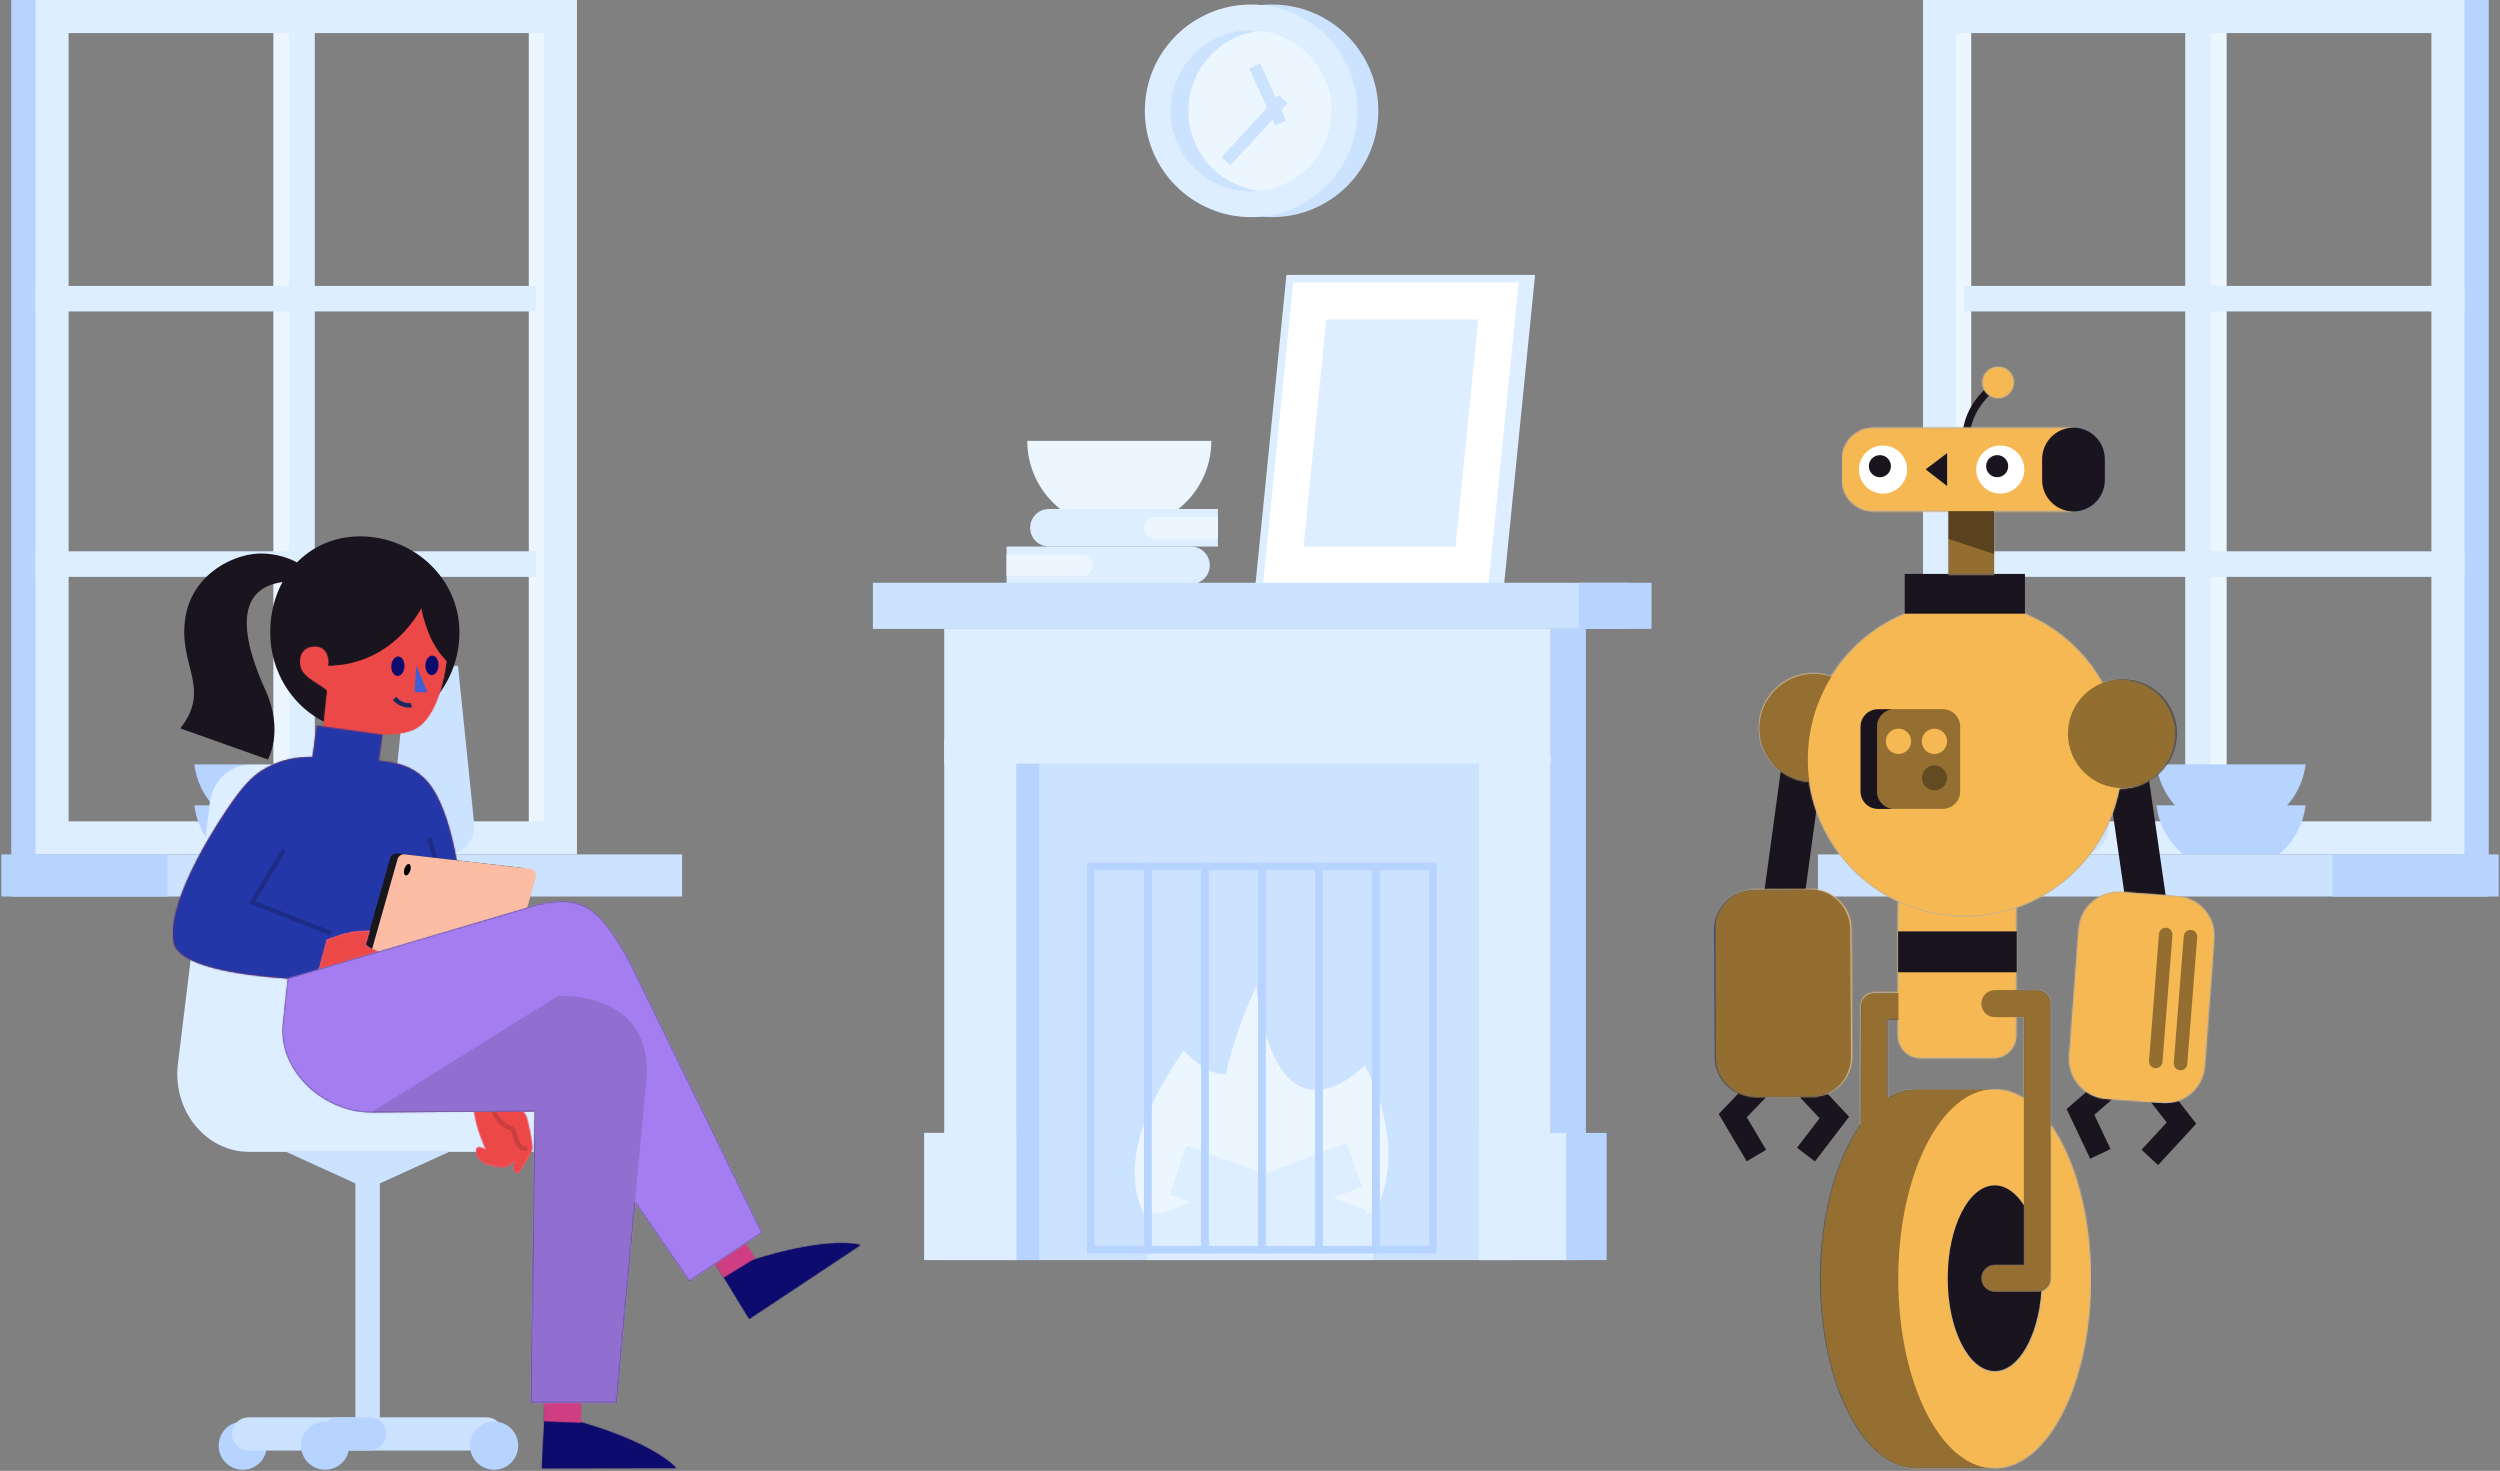 <?xml version="1.0" encoding="UTF-8"?>
<svg width="1664px" height="979px" viewBox="0 0 1664 979" version="1.1" xmlns="http://www.w3.org/2000/svg" xmlns:xlink="http://www.w3.org/1999/xlink">
    <rect x="0" y="0" width="1664" height="979" fill="#808080" stroke="none"/>
    <!-- Generator: Sketch 53.2 (72643) - https://sketchapp.com -->
    <title>Illustration 17</title>
    <desc>Created with Sketch.</desc>
    <defs>
        <path d="M78.1,86.325 C71.51,90.705 59.51,91.245 49.28,90.655 L46.94,119.705 L13.56,105.965 C13.56,105.965 16.77,73.905 18.161,61.615 C11.451,55.535 0.02,52.715 2.91322522e-13,42.385 C2.91322522e-13,38.805 2.09,32.615 9.81,32.595 C20.17,32.585 18.69,45.005 18.69,45.005 C30.411,49.555 42.4,10.175 49.31,1.255 C53.09,-3.625 82.11,7.295 82.11,7.295 L98.58,25.715 C98.9,27.985 97.74,73.265 78.1,86.325" id="path-1"></path>
        <path d="M222.802,243.571 L199.991,246.43 L163.252,188.97 L161.911,169.871 L105.942,169.041 L82.052,168.691 L82.002,168.691 C79.792,168.56 77.491,168.421 75.112,168.251 C45.022,166.151 3.332,160.3 0.472,144.1 C-4.718,114.76 34.542,57.821 39.182,51.221 C39.472,50.811 39.621,50.591 39.621,50.591 C46.201,41.191 52.822,33.881 59.002,29.991 C71.022,22.421 82.292,20.76 93.002,20.791 L95.871,0.001 L139.562,6.03 L137.182,23.311 C150.012,24.541 158.741,27.05 166.911,34.55 C193.142,58.631 195.072,148.821 195.072,148.821 L222.802,243.571 Z" id="path-3"></path>
        <path d="M125.405,107.62 C130.649,113.792 137.035,121.463 137.965,123.29 C139.579,126.461 142.564,142.158 142.422,145.26 C142.28,148.36 132.978,162.297 132.978,162.297 C127.207,160.883 130.976,153.686 130.976,153.686 C130.976,153.686 125.807,158.057 123.658,157.983 C103.418,157.293 104.502,147.046 104.981,145.762 C106.056,142.88 111.459,146.176 111.459,146.176 C111.459,146.176 101.072,125.103 103.572,110.357 L125.405,107.62 Z M63.831,29.045 C63.831,29.045 67.422,29.96 67.49,32.217 C67.49,32.858 45.612,36.996 45.612,36.996 L50.374,37.278 L55.324,37.039 C55.324,37.039 57.897,37.518 58.043,39.655 C58.094,40.501 53.537,41.407 48.236,42.1 C39.995,43.186 34.07,42.229 28.273,40.647 C27.786,40.51 27.316,40.39 26.863,40.271 C20.895,38.706 18.236,38.415 10.56,34.234 C7.156,32.379 2.138,28.703 0.044,26.839 L5.575,6.372 L13.201,3.765 C13.201,3.765 16.74,2.379 22.717,1.276 C26.47,0.584 30.133,0.858 34.006,0.439 L31.806,8.502 C31.558,8.681 31.274,9.287 31.06,9.519 C31.224,9.655 31.386,9.809 31.574,9.98 C33.155,11.425 36.147,13.989 49.023,17.204 C51.605,17.846 60.274,17.965 60.274,17.965 C62.822,18.332 68.174,18.828 68.542,21.829 C68.636,22.573 67.704,23.377 67.704,23.377 C67.704,23.377 71.063,23.608 71.268,26.651 C71.354,27.848 63.831,29.045 63.831,29.045 Z" id="path-5"></path>
        <path d="M26.697,104.714 L24.116,127.242 C24.116,127.242 72.136,139.831 90.189,158.554 L0.671,158.709 L4.022,94.187 L26.697,104.714 Z M129.734,-1.13686838e-13 L140.045,20.292 C140.045,20.292 187.222,4.248 212.702,9.932 L138.672,59.064 L104.921,3.738 L129.734,-1.13686838e-13 Z" id="path-7"></path>
        <path d="M0.937,97.597 L24.722,107.05 L24.519,125.752 L0.206,124.859 L0.937,97.597 Z M105.197,5.871 L130.345,0.619 L140.528,16.391 L119.677,29.101 L105.197,5.871 Z" id="path-9"></path>
        <path d="M234.667,201.1 L222.357,334.724 L165.338,334.724 L167.869,140.71 L59.034,141.46 C27.986,141.459 -2.044,114.796 0.109,83.806 L3.494,52.257 L169.7,3.155 C200.469,-3.803 211.137,5.388 231.085,40.898 L319.161,221.438 L270.777,253.77 L234.667,201.1 Z" id="path-11"></path>
        <path d="M128.641,89.553 L128.641,100.209 C128.641,108.606 121.878,115.413 113.536,115.413 L64.78,115.413 C56.438,115.413 49.675,108.606 49.675,100.209 L49.675,88 L44.708,88 L44.708,141.792 C50.768,138.029 57.217,136 63.906,136 C63.973,136 64.039,136 64.106,136.001 L115.902,136.001 C115.968,136 116.034,136 116.101,136 C122.872,136 129.398,138.079 135.522,141.931 L135.522,89.553 L128.641,89.553 L128.641,89.553 Z M128.641,71.553 L144.464,71.553 C149.402,71.553 153.405,75.583 153.405,80.553 L153.405,159.714 C169.517,182.619 180.007,219.973 180.007,262.164 C180.007,331.843 151.396,388.329 116.101,388.329 C115.252,388.329 114.407,388.296 113.566,388.232 L66.441,388.232 C65.6,388.296 64.755,388.329 63.906,388.329 C28.612,388.329 9.09494702e-13,331.843 9.09494702e-13,262.164 C9.09494702e-13,219.9 10.527,182.49 26.686,159.595 L26.686,262.164 C26.686,266.189 29.311,269.597 32.932,270.748 C35.048,300.784 48.11,323.906 63.906,323.906 C81.179,323.906 95.18,296.263 95.18,262.164 C95.18,228.065 81.179,200.423 63.906,200.423 C56.669,200.423 50.007,205.275 44.708,213.422 L44.708,252.796 L64.044,252.796 C68.983,252.796 72.986,256.825 72.986,261.796 C72.986,266.767 68.983,270.796 64.044,270.796 L35.766,270.796 C30.828,270.796 26.825,266.767 26.825,261.796 L26.825,79 C26.825,74.029 30.828,70 35.766,70 L49.675,70 L49.675,15.204 C49.675,6.807 56.438,0 64.78,0 L113.536,0 C121.878,0 128.641,6.807 128.641,15.204 L128.641,71.553 Z" id="path-13"></path>
        <path d="M63.286,124.415 C62.984,124.422 62.68,124.426 62.375,124.426 C42.333,124.426 26.086,108.178 26.086,88.136 C26.086,68.094 42.333,51.846 62.375,51.846 C66.656,51.846 70.764,52.587 74.577,53.949 C92.459,21.773 126.795,0 166.216,0 C203.82,0 236.797,19.811 255.278,49.565 C258.944,48.32 262.873,47.644 266.959,47.644 C287.001,47.644 303.249,63.892 303.249,83.934 C303.249,102.996 288.552,118.625 269.871,120.108 C262.449,170.699 218.869,209.539 166.216,209.539 C115.068,209.539 72.482,172.887 63.286,124.415 L63.286,124.415 Z M0.076,224.623 C-1.025,209.875 10.039,197.028 24.787,195.927 L61.838,193.163 C76.586,192.062 89.433,203.126 90.533,217.873 L96.835,302.329 C97.935,317.077 86.872,329.924 72.125,331.025 L35.073,333.79 C20.325,334.89 7.478,323.826 6.378,309.079 L0.076,224.623 Z M241.715,217.982 C241.793,203.193 253.846,191.269 268.634,191.348 L305.788,191.545 C320.576,191.625 332.501,203.677 332.422,218.465 L331.971,303.154 C331.893,317.943 319.84,329.868 305.052,329.789 L267.898,329.591 C253.11,329.512 241.185,317.46 241.264,302.671 L241.715,217.982 Z" id="path-15"></path>
        <path d="M73.753,96.45 L20.875,96.45 C9.394,96.45 -3.41060513e-13,87.056 -3.41060513e-13,75.575 L-3.41060513e-13,61.502 C-3.41060513e-13,50.021 9.394,40.627 20.875,40.627 L154.211,40.627 C165.692,40.627 175.086,50.021 175.086,61.502 L175.086,75.575 C175.086,87.056 165.692,96.45 154.211,96.45 L104.112,96.45 L104.112,138.326 L73.753,138.326 L73.753,96.45 Z M81.614,10.538 C81.614,16.358 76.896,21.077 71.076,21.077 C65.256,21.077 60.537,16.358 60.537,10.538 C60.537,4.718 65.256,0 71.076,0 C76.896,0 81.614,4.718 81.614,10.538 Z" id="path-17"></path>
    </defs>
    <g id="Scene" stroke="none" stroke-width="1" fill="none" fill-rule="evenodd">
        <g id="Illustration-17" transform="translate(-245, -102)">
            <g id="Background-Object-/-Window-/-3" transform="translate(1209, 42)">
                <g id="Group-25" transform="translate(246, 59)">
                    <path d="M261.046,22.921 L261.046,566.56" id="Stroke-1" stroke="#ECF6FF" stroke-width="22"></path>
                    <path d="M252.979,3.429 L252.979,568.317" id="Stroke-3" stroke="#DCEEFF" stroke-width="17"></path>
                    <path d="M436.513,1 L436.513,569.69" id="Stroke-5" stroke="#B6D4FF" stroke-width="20"></path>
                    <path d="M91.039,5.647 L91.039,564.618" id="Stroke-8" stroke="#ECF6FF" stroke-width="22"></path>
                    <path d="M69.963,569.69 L430.326,569.69 L430.326,0.999 L69.963,0.999 L69.963,569.69 Z M91.964,547.69 L408.326,547.69 L408.326,23 L91.964,23 L91.964,547.69 Z" id="Fill-11" fill="#DCEEFF"></path>
                    <polygon id="Fill-12" fill="#CCE3FF" points="0.001 597.721 446.359 597.721 446.359 569.69 0.001 569.69"></polygon>
                    <polygon id="Fill-13" fill="#B6D4FF" points="342.563 597.721 453.128 597.721 453.128 569.69 342.563 569.69"></polygon>
                    <path d="M97.324,199.8 L430.326,199.8" id="Stroke-14" stroke="#DCEEFF" stroke-width="17"></path>
                    <path d="M97.324,376.445 L430.326,376.445" id="Stroke-16" stroke="#DCEEFF" stroke-width="17"></path>
                    <path d="M324.594,537.05 C323.033,550.16 316.394,561.72 306.694,569.69 L243.264,569.69 C233.564,561.72 226.924,550.16 225.354,537.05 L324.594,537.05 Z" id="Fill-18" fill="#B6D4FF"></path>
                    <path d="M324.594,509.802 C321.641,534.58 300.552,553.803 274.975,553.803 C249.399,553.803 228.309,534.58 225.357,509.802 L324.594,509.802 Z" id="Fill-20" fill="#B6D4FF"></path>
                    <path d="M138.404,549.133 L149.173,444.193 L182.846,444.193 L193.615,549.133 C194.743,560.13 186.114,569.69 175.059,569.69 L156.96,569.69 C145.905,569.69 137.275,560.13 138.404,549.133" id="Fill-22" fill="#CCE3FF"></path>
                </g>
            </g>
            <g id="Background-Object-/-Window-/-3" transform="translate(472.5, 400) scale(-1, 1) translate(-472.5, -400) translate(0, 42)">
                <g id="Group-25" transform="translate(246, 59)">
                    <path d="M261.046,22.921 L261.046,566.56" id="Stroke-1" stroke="#ECF6FF" stroke-width="22"></path>
                    <path d="M252.979,3.429 L252.979,568.317" id="Stroke-3" stroke="#DCEEFF" stroke-width="17"></path>
                    <path d="M436.513,1 L436.513,569.69" id="Stroke-5" stroke="#B6D4FF" stroke-width="20"></path>
                    <path d="M91.039,5.647 L91.039,564.618" id="Stroke-8" stroke="#ECF6FF" stroke-width="22"></path>
                    <path d="M69.963,569.69 L430.326,569.69 L430.326,0.999 L69.963,0.999 L69.963,569.69 Z M91.964,547.69 L408.326,547.69 L408.326,23 L91.964,23 L91.964,547.69 Z" id="Fill-11" fill="#DCEEFF"></path>
                    <polygon id="Fill-12" fill="#CCE3FF" points="0.001 597.721 446.359 597.721 446.359 569.69 0.001 569.69"></polygon>
                    <polygon id="Fill-13" fill="#B6D4FF" points="342.563 597.721 453.128 597.721 453.128 569.69 342.563 569.69"></polygon>
                    <path d="M97.324,199.8 L430.326,199.8" id="Stroke-14" stroke="#DCEEFF" stroke-width="17"></path>
                    <path d="M97.324,376.445 L430.326,376.445" id="Stroke-16" stroke="#DCEEFF" stroke-width="17"></path>
                    <path d="M324.594,537.05 C323.033,550.16 316.394,561.72 306.694,569.69 L243.264,569.69 C233.564,561.72 226.924,550.16 225.354,537.05 L324.594,537.05 Z" id="Fill-18" fill="#B6D4FF"></path>
                    <path d="M324.594,509.802 C321.641,534.58 300.552,553.803 274.975,553.803 C249.399,553.803 228.309,534.58 225.357,509.802 L324.594,509.802 Z" id="Fill-20" fill="#B6D4FF"></path>
                    <path d="M138.404,549.133 L149.173,444.193 L182.846,444.193 L193.615,549.133 C194.743,560.13 186.114,569.69 175.059,569.69 L156.96,569.69 C145.905,569.69 137.275,560.13 138.404,549.133" id="Fill-22" fill="#CCE3FF"></path>
                </g>
            </g>
            <g id="Background-Object-/-Pluteus-/-5" transform="translate(613, 254)">
                <g id="Group-42" transform="translate(213, 33)">
                    <polygon id="Fill-1" fill="#DCEEFF" points="265.17 205.894 417.424 205.894 437.984 0.5 285.731 0.5"></polygon>
                    <polygon id="Stroke-2" stroke="#DCEEFF" stroke-width="5" points="265.17 205.894 417.424 205.894 437.984 0.5 285.731 0.5"></polygon>
                    <polygon id="Fill-4" fill="#FFFFFF" points="256.952 205.894 412.038 205.894 432.598 0.5 277.512 0.5"></polygon>
                    <polygon id="Stroke-5" stroke="#DCEEFF" stroke-width="5" points="256.952 205.894 412.038 205.894 432.598 0.5 277.512 0.5"></polygon>
                    <polygon id="Fill-7" fill="#DCEEFF" points="286.655 178.774 387.764 178.774 402.895 27.621 301.786 27.621"></polygon>
                    <path d="M167.432,166.273 L160.583,166.273 C128.645,166.273 102.753,140.381 102.753,108.442 L225.262,108.442 C225.262,140.381 199.37,166.273 167.432,166.273" id="Fill-8" fill="#ECF6FF"></path>
                    <path d="M104.669,166.273 L104.669,166.273 C104.669,173.177 110.266,178.774 117.169,178.774 L229.638,178.774 L229.638,153.773 L117.169,153.773 C110.266,153.773 104.669,159.37 104.669,166.273" id="Fill-10" fill="#DCEEFF"></path>
                    <path d="M180.313,166.273 L180.313,166.273 C180.313,170.27 183.553,173.51 187.55,173.51 L229.336,173.51 C229.502,173.51 229.637,173.376 229.637,173.209 L229.637,159.337 C229.637,159.171 229.502,159.037 229.336,159.037 L187.55,159.037 C183.553,159.037 180.313,162.276 180.313,166.273" id="Fill-12" fill="#ECF6FF"></path>
                    <path d="M88.971,178.774 L88.971,203.775 L211.73,203.775 C218.633,203.775 224.23,198.178 224.23,191.274 C224.23,184.371 218.633,178.774 211.73,178.774 L88.971,178.774 Z" id="Fill-14" fill="#DCEEFF"></path>
                    <path d="M88.971,184.107 L88.971,198.442 L139.445,198.442 C143.403,198.442 146.612,195.233 146.612,191.274 C146.612,187.316 143.403,184.107 139.445,184.107 L88.971,184.107 Z" id="Fill-16" fill="#ECF6FF"></path>
                    <polygon id="Fill-18" fill="#CCE3FF" points="88.971 653.705 424.932 653.705 424.932 307.934 88.971 307.934"></polygon>
                    <polygon id="Fill-20" fill="#DCEEFF" points="403.301 653.705 451.21 653.705 451.21 317.781 403.301 317.781"></polygon>
                    <polygon id="Fill-21" fill="#DCEEFF" points="47.476 323.118 451.211 323.118 451.211 233.58 47.476 233.58"></polygon>
                    <polygon id="Fill-22" fill="#CCE3FF" points="0 233.581 503.818 233.581 503.818 202.895 0 202.895"></polygon>
                    <polygon id="Fill-23" fill="#B6D4FF" points="451.211 653.705 474.586 653.705 474.586 233.581 451.211 233.581"></polygon>
                    <polygon id="Fill-24" fill="#B6D4FF" points="95.384 653.705 110.602 653.705 110.602 323.454 95.384 323.454"></polygon>
                    <polygon id="Fill-25" fill="#B6D4FF" points="469.846 233.581 518.256 233.581 518.256 202.895 469.846 202.895"></polygon>
                    <polygon id="Fill-26" fill="#DCEEFF" points="47.475 653.705 95.384 653.705 95.384 307.524 47.475 307.524"></polygon>
                    <polygon id="Fill-27" fill="#DCEEFF" points="34.073 653.705 95.385 653.705 95.385 569.047 34.073 569.047"></polygon>
                    <polygon id="Fill-28" fill="#DCEEFF" points="403.301 653.705 465.117 653.705 465.117 569.047 403.301 569.047"></polygon>
                    <path d="M195.687,640.652 C195.687,640.652 140.535,608.316 206.996,514.244 C206.996,514.244 241.208,554.194 254.38,506.859 C254.38,506.859 291.667,565.972 267.459,601.672" id="Fill-29" fill="#ECF6FF"></path>
                    <path d="M317.955,643.934 C317.955,643.934 367.611,604.089 327.406,523.884 C327.406,523.884 269.766,585.423 255.201,471.372 C255.201,471.372 213.11,557.481 239.554,598.808" id="Fill-30" fill="#ECF6FF"></path>
                    <polygon id="Fill-31" fill="#DCEEFF" points="182.637 653.705 332.867 653.705 332.867 622.561 182.637 622.561"></polygon>
                    <polygon id="Fill-32" fill="#DCEEFF" points="325.514 604.927 315.209 575.686 192.257 622.537 202.563 651.78"></polygon>
                    <polygon id="Fill-33" fill="#DCEEFF" points="318.027 653.12 328.814 620.52 208.567 577.5 197.781 610.1"></polygon>
                    <polygon id="Fill-34" fill="#B6D4FF" points="461.522 653.705 488.377 653.705 488.377 569.047 461.522 569.047"></polygon>
                    <polygon id="Stroke-35" stroke="#B6D4FF" stroke-width="5" points="145.033 646.806 182.984 646.806 182.984 391.67 145.033 391.67"></polygon>
                    <polygon id="Stroke-36" stroke="#B6D4FF" stroke-width="5" points="182.984 646.806 220.935 646.806 220.935 391.67 182.984 391.67"></polygon>
                    <polygon id="Stroke-37" stroke="#B6D4FF" stroke-width="5" points="220.935 646.806 258.886 646.806 258.886 391.67 220.935 391.67"></polygon>
                    <polygon id="Stroke-38" stroke="#B6D4FF" stroke-width="5" points="258.887 646.806 296.838 646.806 296.838 391.67 258.887 391.67"></polygon>
                    <polygon id="Stroke-39" stroke="#B6D4FF" stroke-width="5" points="296.838 646.806 334.789 646.806 334.789 391.67 296.838 391.67"></polygon>
                    <polygon id="Stroke-40" stroke="#B6D4FF" stroke-width="5" points="334.789 646.806 372.74 646.806 372.74 391.67 334.789 391.67"></polygon>
                </g>
            </g>
            <g id="Background-Object-/-Chair-/-2" transform="translate(20, 487)">
                <g id="Group-14" transform="translate(343, 123)">
                    <path d="M259.646,231.94 L259.646,233.6 C259.646,247.45 248.901,258.669 235.658,258.669 L47.754,258.669 C18.77,258.669 -3.535,230.86 0.465,199.7 L21.679,26.08 C23.516,11.7 34.836,1 48.213,1 L103.904,1 C117.272,1 128.591,11.7 130.439,26.08 L151.653,199.7 C151.815,200.94 151.93,202.18 151.998,203.41 L152.112,203.39 C152.112,203.39 156.036,231.94 192.511,231.94 L259.646,231.94 Z" id="Fill-1" fill="#DCEEFF"></path>
                    <path d="M59.607,454.241 C59.607,463.096 52.427,470.276 43.572,470.276 C34.716,470.276 27.538,463.096 27.538,454.241 C27.538,445.387 34.716,438.207 43.572,438.207 C52.427,438.207 59.607,445.387 59.607,454.241" id="Fill-4" fill="#B6D4FF"></path>
                    <path d="M205.923,457.456 L47.462,457.456 C41.393,457.456 36.427,452.49 36.427,446.421 C36.427,440.352 41.393,435.385 47.462,435.385 L205.923,435.385 C211.992,435.385 216.958,440.352 216.958,446.421 C216.958,452.49 211.992,457.456 205.923,457.456" id="Fill-6" fill="#CCE3FF"></path>
                    <polygon id="Fill-8" fill="#CCE3FF" points="118.562 452.208 134.824 452.208 134.824 258 118.562 258"></polygon>
                    <polygon id="Fill-10" fill="#CCE3FF" points="182.413 258 126.692 283.376 70.972 258"></polygon>
                    <path d="M127.925,457.456 L107.363,457.456 C101.293,457.456 96.327,452.49 96.327,446.421 C96.327,440.352 101.293,435.385 107.363,435.385 L127.925,435.385 C133.994,435.385 138.96,440.352 138.96,446.421 C138.96,452.49 133.994,457.456 127.925,457.456" id="Fill-11" fill="#B6D4FF"></path>
                    <path d="M114.437,454.241 C114.437,463.096 107.258,470.276 98.403,470.276 C89.546,470.276 82.368,463.096 82.368,454.241 C82.368,445.387 89.546,438.207 98.403,438.207 C107.258,438.207 114.437,445.387 114.437,454.241" id="Fill-12" fill="#B6D4FF"></path>
                    <path d="M226.91,454.241 C226.91,463.096 219.731,470.276 210.875,470.276 C202.019,470.276 194.841,463.096 194.841,454.241 C194.841,445.387 202.019,438.207 210.875,438.207 C219.731,438.207 226.91,445.387 226.91,454.241" id="Fill-13" fill="#B6D4FF"></path>
                </g>
            </g>
            <g id="Person-/-Girl-/-3" transform="translate(333, 423)">
                <g id="Girl-/-Head-/-3" transform="translate(-6, -18)">
                    <g id="Group-23" transform="translate(38, 54)">
                        <path d="M185.796,63.868 C185.796,100.299 157.606,129.833 122.83,129.833 C88.055,129.833 59.864,100.299 59.864,63.868 C59.864,27.438 85.002,0.001 119.777,0.001 C154.552,0.001 185.796,27.438 185.796,63.868" id="Fill-1" fill="#19141E"></path>
                        <path d="M74.291,29.903 C81.342,29.709 83.321,20.186 77.036,16.984 C71.25,14.035 63.941,11.735 55.01,11.426 C37.118,10.807 8.8,23.935 3.583,53.032 C-2.233,85.469 21.392,100.62 0,127.825 L58.286,148.519 C58.286,148.519 69.183,130.065 56.743,102.541 C45.601,77.889 28.712,31.153 74.291,29.903" id="Fill-3" fill="#19141E"></path>
                        <path d="M128.982,131.575 C128.982,131.575 116.051,131.957 110.54,128.946 L128.295,140.094 L128.982,131.575 Z" id="Fill-5" fill="#CF3E83"></path>
                        <g id="Face-color" transform="translate(79.699, 40.916)">
                            <mask id="mask-2" fill="white">
                                <use xlink:href="#path-1"></use>
                            </mask>
                            <use id="Mask" fill="#ED4848" xlink:href="#path-1"></use>
                            <g id="Colors-/-Skin-/-Light-Red" mask="url(#mask-2)" fill="#ED4848" fill-rule="nonzero">
                                <g transform="translate(0.301, 0.084)" id="Color">
                                    <rect x="0" y="0" width="101" height="120"></rect>
                                </g>
                            </g>
                        </g>
                        <polygon id="Fill-9" fill="#405FD3" points="157.091 85.894 164.491 103.834 155.906 103.662"></polygon>
                        <path d="M149.212,86.672 C149.028,90.256 146.92,93.048 144.504,92.909 C142.089,92.77 140.279,89.752 140.464,86.168 C140.649,82.584 142.756,79.792 145.172,79.931 C147.588,80.07 149.397,83.089 149.212,86.672" id="Fill-11" fill="#0D0B6D"></path>
                        <path d="M171.899,86.099 C171.714,89.683 169.607,92.475 167.191,92.336 C164.775,92.197 162.966,89.179 163.15,85.595 C163.335,82.011 165.442,79.218 167.858,79.357 C170.274,79.496 172.083,82.515 171.899,86.099" id="Fill-13" fill="#0D0B6D"></path>
                        <path d="M153.8,112.255 C153.8,112.255 148.206,114.061 142.6,107.828" id="Stroke-15" stroke="#1C295E" stroke-width="3"></path>
                        <path d="M128.96,131.575 C128.96,131.575 116.03,131.957 110.518,128.946 L128.273,140.093 L128.96,131.575 Z" id="Fill-17" fill="#000000" opacity="0.403"></path>
                        <path d="M98.394,85.916 C98.394,85.916 142.968,89.654 166.08,36.936 L115.002,28.013" id="Fill-19" fill="#19141E"></path>
                        <path d="M158.335,29.654 C158.335,29.654 158.284,66.372 179.105,84.629 L181.464,61.244" id="Fill-21" fill="#19141E"></path>
                    </g>
                </g>
                <g id="Girl-/-Body-/-3" transform="translate(3, 161)">
                    <g id="Group-24" transform="translate(24, 1)">
                        <path d="M82.002,168.691 L75.092,168.59 C75.092,168.59 75.102,168.481 75.111,168.251 C77.491,168.42 79.792,168.56 82.002,168.691" id="Fill-6" fill="#C83820"></path>
                        <g id="Sweater-color">
                            <mask id="mask-4" fill="white">
                                <use xlink:href="#path-3"></use>
                            </mask>
                            <use id="Mask" fill="#C83820" xlink:href="#path-3"></use>
                            <g id="Colors-/-Wear-/-Blue" mask="url(#mask-4)" fill="#2437A8" fill-rule="nonzero">
                                <g transform="translate(0, -1)" id="Color">
                                    <rect x="0" y="0" width="242" height="247"></rect>
                                </g>
                            </g>
                        </g>
                        <path d="M105.942,169.041 L105.942,169.44 C105.942,169.44 95.921,169.46 82.052,168.69 L105.942,169.041 Z" id="Fill-10" fill="#C83820"></path>
                        <path d="M161.107,169.639 C164.315,128.896 186.52,120.281 170.52,74.588" id="Stroke-12" stroke="#000000" stroke-width="3" opacity="0.201"></path>
                        <path d="M198.884,220.043 L115.446,210.426 C112.713,210.11 110.914,207.424 111.663,204.778 L144.631,88.3 C145.227,86.195 147.261,84.833 149.435,85.083 L232.873,94.7 C235.605,95.015 237.405,97.702 236.655,100.348 L203.688,216.825 C203.092,218.931 201.057,220.293 198.884,220.043" id="Fill-14" fill="#18181C"></path>
                        <path d="M124.791,176.515 C124.95,176.558 125.111,176.602 125.273,176.647 C131.07,178.229 136.995,179.186 145.236,178.1 C150.537,177.407 155.094,176.501 155.043,175.655 C154.897,173.518 152.324,173.039 152.324,173.039 L147.374,173.278 L142.612,172.996 C142.612,172.996 164.49,168.858 164.49,168.217 C164.422,165.96 160.831,165.045 160.831,165.045 C160.831,165.045 168.354,163.848 168.268,162.651 C168.063,159.608 164.704,159.377 164.704,159.377 C164.704,159.377 165.636,158.573 165.542,157.829 C165.174,154.828 159.822,154.332 157.274,153.965 C157.274,153.965 148.605,153.846 146.023,153.204 C139.233,151.509 135.191,149.994 132.656,148.73 L149.598,88.873 C150.194,86.768 152.229,85.406 154.402,85.656 L237.84,95.274 C240.572,95.588 242.372,98.275 241.622,100.921 L208.655,217.398 C208.059,219.504 206.025,220.866 203.851,220.616 L120.413,210.999 C117.681,210.683 115.881,207.997 116.63,205.351 L124.791,176.515 Z" id="Combined-Shape" fill="#FCBDA4"></path>
                        <g id="Skin-color" transform="translate(97, 136)">
                            <mask id="mask-6" fill="white">
                                <use xlink:href="#path-5"></use>
                            </mask>
                            <use id="Mask" fill="#E576C6" xlink:href="#path-5"></use>
                            <g id="Colors-/-Skin-/-Light-Red" mask="url(#mask-6)" fill="#ED4848" fill-rule="nonzero">
                                <g transform="translate(-3, 0)" id="Color">
                                    <rect x="0" y="0" width="148" height="162"></rect>
                                </g>
                            </g>
                        </g>
                        <path d="M212.592,254.051 C212.592,254.051 215.432,264.78 225.179,268.123 C228.588,269.292 227.737,283.092 236.09,281.442" id="Stroke-4" stroke="#000000" stroke-width="3" opacity="0.148"></path>
                        <path d="M158.075,96.507 C157.418,98.571 156.016,99.968 154.943,99.627 C153.87,99.286 153.533,97.335 154.19,95.271 C154.847,93.206 156.249,91.809 157.322,92.15 C158.395,92.492 158.732,94.442 158.075,96.507" id="Fill-20" fill="#020101"></path>
                        <polyline id="Stroke-22" stroke="#000000" stroke-width="3" opacity="0.2" points="74.029 82.667 52.969 117.539 105.332 138.258"></polyline>
                    </g>
                </g>
                <g id="Girl-/-Legs-/-3" transform="translate(-95, 278)">
                    <g id="Group-15" transform="translate(195, 0)">
                        <g id="Shoes" transform="translate(172, 219.741)">
                            <mask id="mask-8" fill="white">
                                <use xlink:href="#path-7"></use>
                            </mask>
                            <use id="Mask" fill="#0D0B6D" xlink:href="#path-7"></use>
                            <g id="Colors-/-Wear-/-Dark-Plum" mask="url(#mask-8)" fill="#0D0B6D" fill-rule="nonzero">
                                <g transform="translate(-5, 3.259)" id="Color">
                                    <rect x="0" y="0" width="218" height="155"></rect>
                                </g>
                            </g>
                        </g>
                        <g id="Skin-color" transform="translate(174, 222)">
                            <mask id="mask-10" fill="white">
                                <use xlink:href="#path-9"></use>
                            </mask>
                            <use id="Mask" fill="#CF3E83" xlink:href="#path-9"></use>
                            <g id="Colors-/-Skin-/-Pink" mask="url(#mask-10)" fill="#CF3E83" fill-rule="nonzero">
                                <g transform="translate(-8, -12)" id="Color">
                                    <rect x="0" y="0" width="176" height="149"></rect>
                                </g>
                            </g>
                        </g>
                        <g id="Pants" transform="translate(-0, 0)">
                            <mask id="mask-12" fill="white">
                                <use xlink:href="#path-11"></use>
                            </mask>
                            <use id="Mask" fill="#2F2F3D" xlink:href="#path-11"></use>
                            <g id="Colors-/-Wear-/-Violet" mask="url(#mask-12)" fill="#A47EF1" fill-rule="nonzero">
                                <g transform="translate(0, 0)" id="Color">
                                    <rect x="0" y="0" width="319" height="340"></rect>
                                </g>
                            </g>
                        </g>
                        <g id="Overlay" transform="translate(59.034, 63.745)" fill="#18181C" opacity="0.15">
                            <path d="M124.552,2.84217094e-14 L124.552,2.84217094e-14 L4.8316906e-13,77.715 L108.835,76.965 L106.304,270.979 L163.323,270.979 L182.871,58.795 C187.694,20.188 163.532,2.84217094e-14 124.552,2.84217094e-14" id="Fill-13"></path>
                        </g>
                    </g>
                </g>
            </g>
            <g id="Person-/-Robot-/-3" transform="translate(1530, 758) scale(-1, 1) translate(-1530, -758) translate(1255, 279)">
                <g id="Robot-/-Legs-/-3" transform="translate(51, 389)">
                    <g id="Group-13" transform="translate(117.234, 23)">
                        <g id="Legs-color">
                            <mask id="mask-14" fill="white">
                                <use xlink:href="#path-13"></use>
                            </mask>
                            <use id="Mask" fill="#6CA1FF" fill-rule="nonzero" xlink:href="#path-13"></use>
                            <g id="Colors-/-Skin-/-Yellow" mask="url(#mask-14)" fill="#F6B852" fill-rule="nonzero">
                                <g transform="translate(0, -9)" id="Color">
                                    <rect x="0" y="0" width="180" height="403"></rect>
                                </g>
                            </g>
                        </g>
                        <path d="M33.09,270.386 C33.935,270.652 34.834,270.796 35.766,270.796 L64.044,270.796 C68.983,270.796 72.986,266.767 72.986,261.796 C72.986,256.825 68.983,252.796 64.044,252.796 L44.708,252.796 L44.708,213.237 C50.032,204.947 56.753,200 64.059,200 C81.332,200 95.334,227.642 95.334,261.741 C95.334,295.84 81.332,323.483 64.059,323.483 C48.274,323.483 35.22,300.392 33.09,270.386 L33.09,270.386 Z" id="Path" fill="#19141E"></path>
                        <polygon id="Fill-10" fill="#19141E" points="49.412 58.15 128.378 58.15 128.378 30.928 49.412 30.928"></polygon>
                        <g id="Overlay" transform="translate(26.825, 70)" fill="#000000" opacity="0.396">
                            <path d="M109.296,72.011 C109.029,71.83 108.757,71.648 108.482,71.466 L108.482,20 L101.338,20 L101.338,2 L117.423,2 C122.362,2 126.365,6.029 126.365,11 C126.507,45.542 126.579,71.514 126.581,88.916 C126.089,88.265 125.592,87.627 125.09,87.003 C124.711,86.479 124.341,85.962 124,85.592 C123.912,85.496 123.826,85.402 123.743,85.31 C141.713,107.639 153.655,147.148 153.655,192.164 C153.655,261.843 125.044,318.329 89.748,318.329 C88.9,318.329 88.055,318.296 87.214,318.232 L40.088,318.232 C74.208,315.605 101.46,260.167 101.46,192.164 C101.46,122.616 72.956,66.213 37.753,66 L89.549,66.001 C89.616,66 89.682,66 89.748,66 C96.566,66 103.135,68.108 109.296,72.011 L109.296,72.011 Z M119.752,80.74 C120.231,81.244 120.706,81.759 121.177,82.285 C120.757,81.794 120.308,81.296 119.752,80.74 L119.752,80.74 Z M17.883,182.796 L37.22,182.796 C42.158,182.796 46.161,186.825 46.161,191.796 C46.161,196.767 42.158,200.796 37.22,200.796 L8.942,200.796 C4.003,200.796 -1.20792265e-13,196.767 -1.20792265e-13,191.796 L-1.20792265e-13,9 C-1.20792265e-13,4.029 4.003,2.84217094e-13 8.942,2.84217094e-13 L37.22,2.84217094e-13 C42.158,2.84217094e-13 46.161,4.029 46.161,9 C46.161,13.971 42.158,18 37.22,18 L17.883,18 L17.883,182.796 Z" id="Shape"></path>
                        </g>
                    </g>
                </g>
                <g id="Robot-/-Body-/-3" transform="translate(46, 202)">
                    <g id="Group-24" transform="translate(40, 3)">
                        <polyline id="Stroke-1" stroke="#19141E" stroke-width="15" points="43.078 388.378 22.004 365.525 52.557 326.259 89.238 358.082 76.009 386.021"></polyline>
                        <polyline id="Stroke-3" stroke="#19141E" stroke-width="15" points="271.936 386.494 253.045 361.807 287.068 325.506 320.678 360.555 304.945 387.165"></polyline>
                        <path d="M287.443,221.706 L272.298,110.668" id="Stroke-5" stroke="#19141E" stroke-width="27" stroke-linecap="round"></path>
                        <path d="M45.56,218.323 L61.526,107.401" id="Stroke-13" stroke="#19141E" stroke-width="27" stroke-linecap="round"></path>
                        <path d="M224.007,156.422 L180.89,156.422 C174.465,156.422 169.257,151.214 169.257,144.789 L169.257,101.672 C169.257,95.248 174.465,90.04 180.89,90.04 L224.007,90.04 C230.431,90.04 235.639,95.248 235.639,101.672 L235.639,144.789 C235.639,151.214 230.431,156.422 224.007,156.422" id="Fill-17" fill="#19141E"></path>
                        <path d="M213.007,156.422 L180.89,156.422 C174.465,156.422 169.257,151.214 169.257,144.789 L169.257,101.672 C169.257,95.248 174.465,90.04 180.89,90.04 L213.007,90.04 C219.431,90.04 224.639,95.248 224.639,101.672 L224.639,144.789 C224.639,151.214 219.431,156.422 213.007,156.422" id="Fill-18" fill="#405FD3"></path>
                        <g id="Body-color" transform="translate(-0, 18.461)">
                            <mask id="mask-16" fill="white">
                                <use xlink:href="#path-15"></use>
                            </mask>
                            <use id="Mask" fill="#6CA1FF" xlink:href="#path-15"></use>
                            <g id="Colors-/-Skin-/-Yellow" mask="url(#mask-16)" fill="#F6B852" fill-rule="nonzero">
                                <g transform="translate(0, 7.539)" id="Color">
                                    <rect x="0" y="0" width="332" height="326"></rect>
                                </g>
                            </g>
                        </g>
                        <polygon id="Fill-11" fill="#19141E" points="126.21 26.461 206.223 26.461 206.223 -5.68434189e-14 126.21 -5.68434189e-14"></polygon>
                        <path d="M213.007,156.422 C219.431,156.422 224.639,151.214 224.639,144.789 L224.639,101.672 C224.639,95.248 219.431,90.04 213.007,90.04 L224.007,90.04 C230.431,90.04 235.639,95.248 235.639,101.672 L235.639,144.789 C235.639,151.214 230.431,156.422 224.007,156.422 L213.007,156.422 Z" id="Path" fill="#19141E"></path>
                        <g id="Overlay" transform="translate(16, 66.5)">
                            <path d="M-1.77458048e-12,174.909 L6.652,259.389 L-1.77458048e-12,174.909 Z M16.488,173.5 L23.14,257.98 L16.488,173.5 Z" id="Shape" stroke="#000000" stroke-width="9" opacity="0.402" stroke-linecap="round" stroke-linejoin="round"></path>
                            <path d="M197.05,89.882 L164.933,89.882 C158.508,89.882 153.3,84.674 153.3,78.249 L153.3,35.132 C153.3,28.708 158.508,23.5 164.933,23.5 L197.05,23.5 C203.474,23.5 208.682,28.708 208.682,35.132 L208.682,78.249 C208.682,84.674 203.474,89.882 197.05,89.882 Z M170.427,53.355 C175.081,53.355 178.855,49.582 178.855,44.927 C178.855,40.273 175.081,36.5 170.427,36.5 C165.773,36.5 162,40.273 162,44.927 C162,49.582 165.773,53.355 170.427,53.355 Z M194.376,53.355 C199.03,53.355 202.804,49.582 202.804,44.927 C202.804,40.273 199.03,36.5 194.376,36.5 C189.722,36.5 185.948,40.273 185.948,44.927 C185.948,49.582 189.722,53.355 194.376,53.355 Z M170.427,77.713 C175.081,77.713 178.855,73.94 178.855,69.285 C178.855,64.631 175.081,60.858 170.427,60.858 C165.773,60.858 162,64.631 162,69.285 C162,73.94 165.773,77.713 170.427,77.713 Z" id="Shape" fill="#000000" opacity="0.398"></path>
                            <path d="M9,39.79 C9,59.832 25.247,76.08 45.289,76.08 C65.331,76.08 81.579,59.832 81.579,39.79 C81.579,19.748 65.331,3.5 45.289,3.5 C25.247,3.5 9,19.748 9,39.79" id="Fill-14" fill="#000000" opacity="0.404"></path>
                            <path d="M226.451,170.134 L226,254.823 C225.921,269.612 237.846,281.664 252.634,281.743 L289.788,281.941 C304.576,282.02 316.629,270.095 316.707,255.306 L317.158,170.617 C317.237,155.829 305.312,143.777 290.524,143.697 L253.37,143.5 C238.582,143.421 226.529,155.345 226.451,170.134" id="Fill-16" fill="#000000" opacity="0.399"></path>
                            <path d="M239,1.921 C242.665,0.676 246.594,-2.84217094e-14 250.681,-2.84217094e-14 C270.723,-2.84217094e-14 286.971,16.248 286.971,36.29 C286.971,55.352 272.273,70.981 253.593,72.464 C254.327,67.458 254.707,62.336 254.707,57.126 C254.707,36.867 248.957,17.951 239,1.921 L239,1.921 Z" id="Path" fill="#000000" opacity="0.398"></path>
                            <path d="M170.427,77.705 C175.081,77.705 178.855,73.932 178.855,69.277 C178.855,64.623 175.081,60.85 170.427,60.85 C165.773,60.85 162,64.623 162,69.277 C162,73.932 165.773,77.705 170.427,77.705" id="Fill-19" fill="#000000" opacity="0.598"></path>
                        </g>
                    </g>
                </g>
                <g id="Robot-/-Head-/-3" transform="translate(159, 30)">
                    <g id="Group-15" transform="translate(0, 37)">
                        <path d="M72.728,12.423 C72.728,12.423 90.19,23.972 92.111,43.953" id="Stroke-1" stroke="#19141E" stroke-width="5" stroke-linecap="round"></path>
                        <g id="Face-color" transform="translate(0, 0)">
                            <mask id="mask-18" fill="white">
                                <use xlink:href="#path-17"></use>
                            </mask>
                            <use id="Mask" fill="#6CA1FF" xlink:href="#path-17"></use>
                            <g id="Colors-/-Skin-/-Yellow" mask="url(#mask-18)" fill="#F6B852" fill-rule="nonzero">
                                <g transform="translate(21, 0)" id="Color">
                                    <rect x="0" y="0" width="154" height="141"></rect>
                                </g>
                            </g>
                        </g>
                        <g id="Overlay" transform="translate(73.753, 96.326)" fill="#000000" opacity="0.399">
                            <polygon id="Fill-5" points="1.93622895e-13 42 30.359 42 30.359 0 1.93622895e-13 0"></polygon>
                        </g>
                        <polygon id="Fill-7" fill="#000000" opacity="0.4" points="73.753 124.742 104.112 114.742 104.112 96.158 73.753 96.158"></polygon>
                        <path d="M20.875,96.45 L20.875,96.45 C9.394,96.45 -9.99999993e-05,87.056 -9.99999993e-05,75.575 L-9.99999993e-05,61.502 C-9.99999993e-05,50.021 9.394,40.627 20.875,40.627 C32.356,40.627 41.75,50.021 41.75,61.502 L41.75,75.575 C41.75,87.056 32.356,96.45 20.875,96.45" id="Fill-9" fill="#19141E"></path>
                        <path d="M53.615,68.538 C53.615,77.377 60.781,84.543 69.62,84.543 C78.46,84.543 85.626,77.377 85.626,68.538 C85.626,59.699 78.46,52.532 69.62,52.532 C60.781,52.532 53.615,59.699 53.615,68.538" id="Fill-10" fill="#FFFFFF"></path>
                        <path d="M64.341,66.29 C64.341,70.35 67.633,73.642 71.694,73.642 C75.755,73.642 79.047,70.35 79.047,66.29 C79.047,62.228 75.755,58.937 71.694,58.937 C67.633,58.937 64.341,62.228 64.341,66.29" id="Fill-11" fill="#19141E"></path>
                        <path d="M131.665,68.538 C131.665,77.377 138.831,84.543 147.671,84.543 C156.511,84.543 163.677,77.377 163.677,68.538 C163.677,59.699 156.511,52.532 147.671,52.532 C138.831,52.532 131.665,59.699 131.665,68.538" id="Fill-12" fill="#FFFFFF"></path>
                        <path d="M142.391,66.29 C142.391,70.35 145.683,73.642 149.744,73.642 C153.805,73.642 157.097,70.35 157.097,66.29 C157.097,62.228 153.805,58.937 149.744,58.937 C145.683,58.937 142.391,62.228 142.391,66.29" id="Fill-13" fill="#19141E"></path>
                        <polyline id="Fill-14" fill="#19141E" points="104.988 57.568 119.304 68.431 104.988 79.509"></polyline>
                    </g>
                </g>
            </g>
            <g id="Background-Object-/-Clock" transform="translate(835, 0)">
                <g id="Group-14" transform="translate(172, 104)">
                    <path d="M155.401,71.763 C155.401,110.844 123.719,142.526 84.638,142.526 C45.556,142.526 13.876,110.844 13.876,71.763 C13.876,32.681 45.556,1 84.638,1 C123.719,1 155.401,32.681 155.401,71.763" id="Fill-1" fill="#CCE3FF"></path>
                    <path d="M141.526,71.763 C141.526,110.844 109.844,142.526 70.763,142.526 C31.681,142.526 0.001,110.844 0.001,71.763 C0.001,32.681 31.681,1 70.763,1 C109.844,1 141.526,32.681 141.526,71.763" id="Fill-4" fill="#DCEEFF"></path>
                    <path d="M124.387,71.758 C124.387,99.38 103.51,122.118 76.685,125.065 C74.738,125.28 72.769,125.387 70.769,125.387 C41.147,125.387 17.139,101.38 17.139,71.758 C17.139,42.147 41.147,18.139 70.769,18.139 C72.769,18.139 74.738,18.247 76.685,18.462 C103.51,21.409 124.387,44.147 124.387,71.758" id="Fill-6" fill="#CCE3FF"></path>
                    <path d="M124.387,71.758 C124.387,99.38 103.51,122.118 76.685,125.065 C49.848,122.118 28.971,99.38 28.971,71.758 C28.971,44.147 49.848,21.409 76.685,18.462 C103.51,21.409 124.387,44.147 124.387,71.758" id="Fill-8" fill="#ECF6FF"></path>
                    <path d="M73.089,41.943 L90.464,79.838" id="Stroke-10" stroke="#CCE3FF" stroke-width="8"></path>
                    <path d="M92.119,63.951 L54.059,105.321" id="Stroke-12" stroke="#CCE3FF" stroke-width="8"></path>
                </g>
            </g>
        </g>
    </g>
</svg>